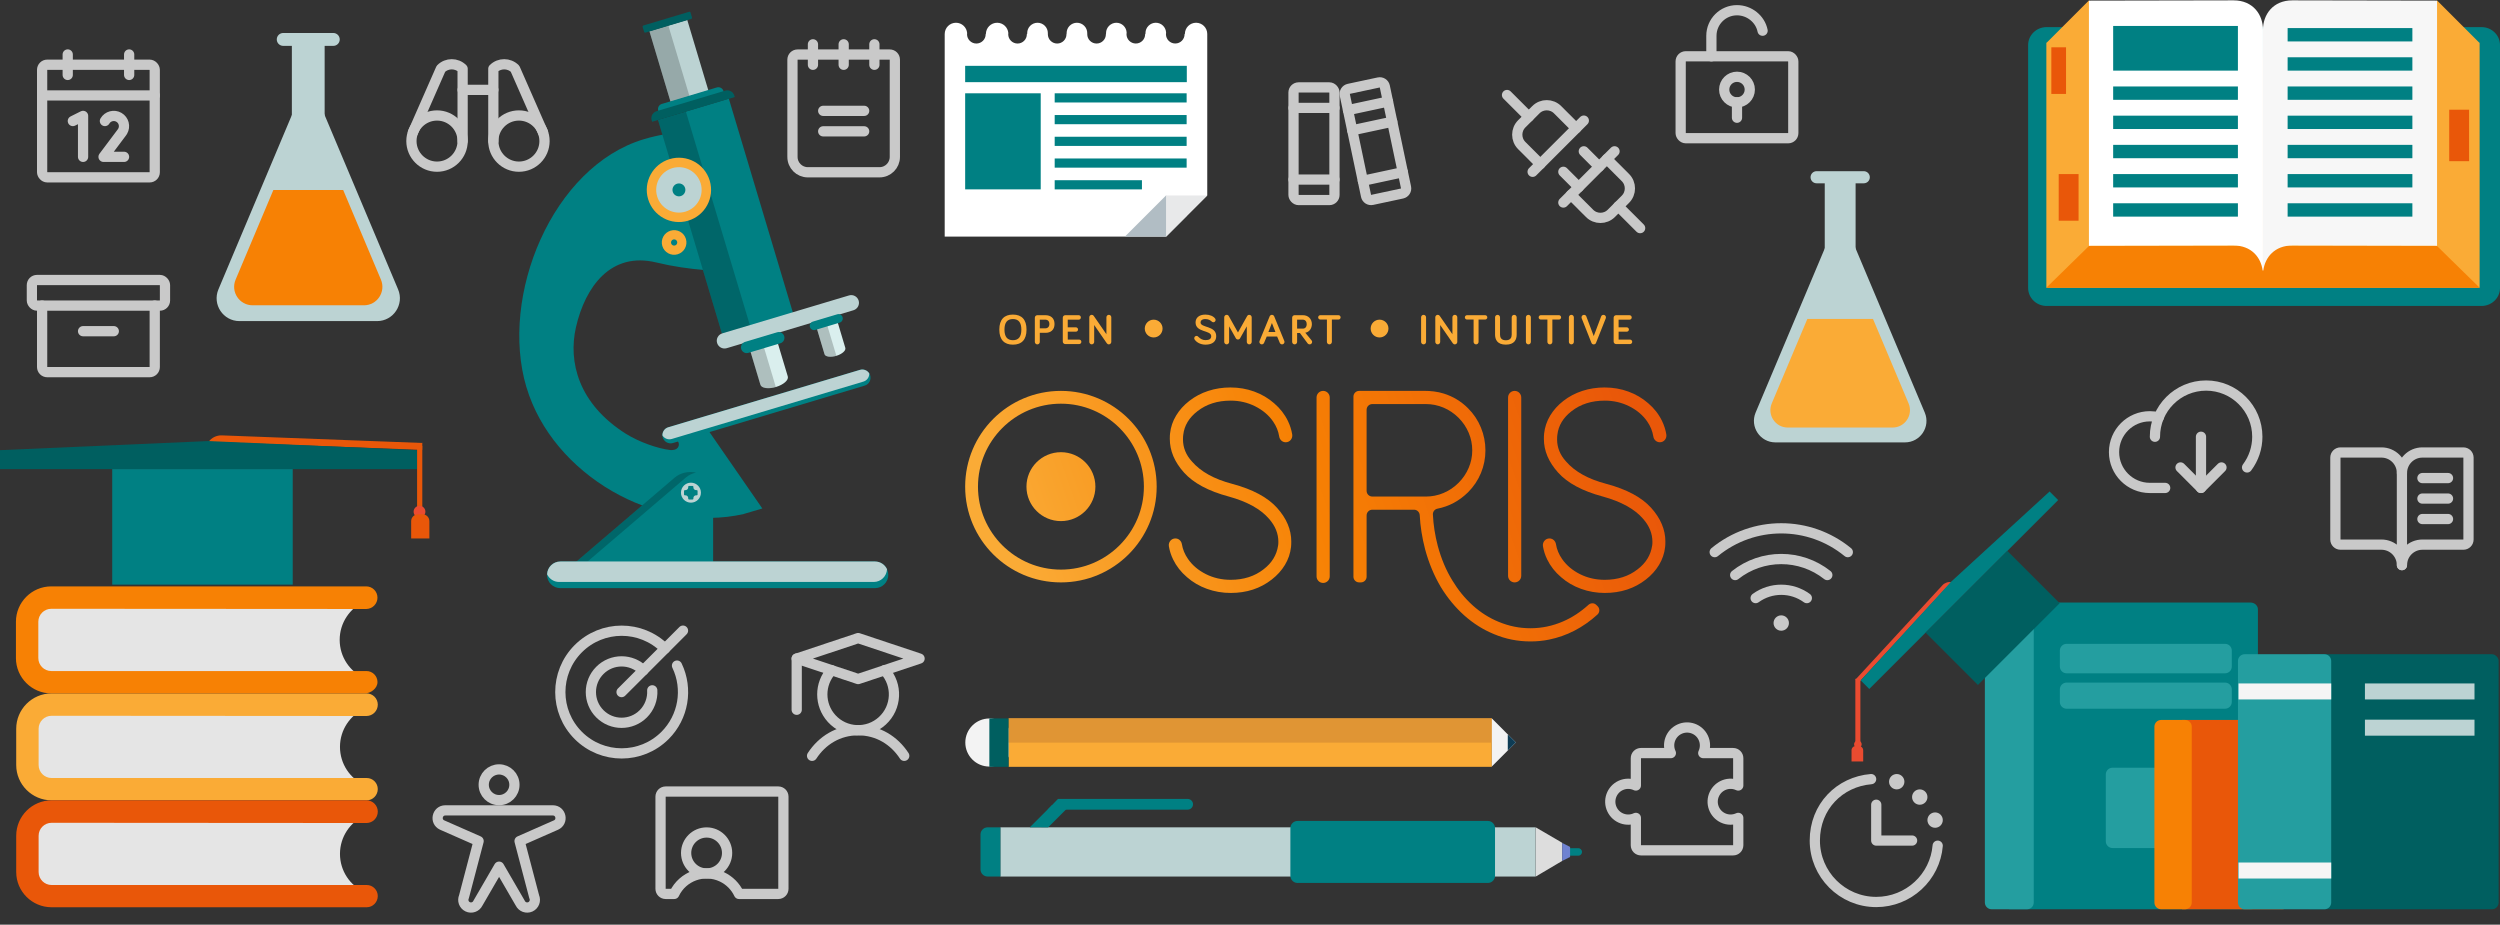 <?xml version="1.0" encoding="UTF-8"?>
<svg xmlns="http://www.w3.org/2000/svg" xmlns:xlink="http://www.w3.org/1999/xlink" viewBox="0 0 1340.09 495.64">
  <rect x="0" y="0" width="1340.09" height="495.64" fill="#333333" stroke="none"/>
  <defs>
    <style>
      .cls-1 {
        stroke: #c9c9c9;
        stroke-linecap: round;
        stroke-linejoin: round;
        stroke-width: 5.49px;
      }

      .cls-1, .cls-2 {
        fill: none;
      }

      .cls-3 {
        fill: #f3f3f3;
      }

      .cls-3, .cls-4, .cls-5, .cls-6, .cls-7, .cls-8, .cls-9, .cls-10, .cls-11, .cls-2, .cls-12, .cls-13, .cls-14, .cls-15, .cls-16, .cls-17, .cls-18, .cls-19, .cls-20, .cls-21, .cls-22, .cls-23, .cls-24, .cls-25, .cls-26, .cls-27, .cls-28, .cls-29, .cls-30, .cls-31 {
        stroke-width: 0px;
      }

      .cls-4 {
        fill: url(#Unbenannter_Verlauf_7-3);
      }

      .cls-32 {
        clip-path: url(#clippath-2);
      }

      .cls-33 {
        isolation: isolate;
      }

      .cls-5 {
        fill: #e5e5e5;
      }

      .cls-6 {
        fill: #f7f7f7;
      }

      .cls-7 {
        fill: #0e3c55;
      }

      .cls-8 {
        fill: #daefee;
      }

      .cls-34 {
        clip-path: url(#clippath-6);
      }

      .cls-9 {
        fill: #e8e9ea;
      }

      .cls-10 {
        fill: #f5f5f5;
      }

      .cls-11 {
        mix-blend-mode: multiply;
        opacity: .2;
      }

      .cls-12 {
        fill: url(#Unbenannter_Verlauf_7-4);
      }

      .cls-13 {
        fill: #ddd;
      }

      .cls-35 {
        clip-path: url(#clippath-1);
      }

      .cls-36 {
        clip-path: url(#clippath-4);
      }

      .cls-14 {
        fill: #ea4b30;
      }

      .cls-15 {
        fill: #f78104;
      }

      .cls-16 {
        fill: #bcd3d3;
      }

      .cls-17 {
        fill: #fff;
      }

      .cls-18 {
        fill: #e95709;
      }

      .cls-19 {
        fill: #005f60;
      }

      .cls-20 {
        fill: url(#Unbenannter_Verlauf_7-5);
      }

      .cls-37 {
        clip-path: url(#clippath);
      }

      .cls-21 {
        fill: #008083;
      }

      .cls-22 {
        fill: #249ea0;
      }

      .cls-38 {
        clip-path: url(#clippath-3);
      }

      .cls-23 {
        fill: #b1bdc4;
      }

      .cls-24 {
        fill: url(#Unbenannter_Verlauf_7-7);
      }

      .cls-25 {
        fill: url(#Unbenannter_Verlauf_7-2);
      }

      .cls-26 {
        fill: #faab36;
      }

      .cls-27 {
        fill: #e09534;
      }

      .cls-28 {
        fill: #6f82d1;
      }

      .cls-29 {
        fill: #c9c9c9;
      }

      .cls-39 {
        clip-path: url(#clippath-5);
      }

      .cls-30 {
        fill: url(#Unbenannter_Verlauf_7-6);
      }

      .cls-31 {
        fill: url(#Unbenannter_Verlauf_7);
      }
    </style>
    <clipPath id="clippath">
      <path class="cls-2" d="M659.68,207.69c-4.24,0-8.24.61-12,1.84-3.77,1.23-7.16,3.01-10.17,5.37-2.92,2.26-5.28,4.87-7.06,7.84-1.79,2.97-2.88,6.14-3.25,9.53-.1.66-.14,1.65-.14,2.97,0,6.4,2.54,12.43,7.63,18.08s13.08,9.93,24.01,12.85c9.89,2.73,17.09,6.73,21.61,12,3.29,3.77,4.94,7.86,4.94,12.29,0,.85-.05,1.51-.14,1.98-.76,5.08-3.34,9.32-7.77,12.71-4.8,3.76-10.69,5.65-17.65,5.65-4.8,0-9.23-1.01-13.27-3.04-4.05-2.02-7.25-4.73-9.6-8.12-1.73-2.49-2.83-5.14-3.29-7.95-.28-1.75-1.72-3.07-3.49-3.07h0c-2.21,0-3.83,2.01-3.48,4.19.4,2.44,1.16,4.81,2.28,7.1,1.74,3.58,4.21,6.73,7.41,9.46,3.11,2.73,6.68,4.82,10.73,6.28,4.05,1.46,8.28,2.19,12.71,2.19,8.56,0,15.91-2.4,22.03-7.2,2.91-2.26,5.27-4.87,7.06-7.84,1.78-2.97,2.87-6.14,3.25-9.53.09-.66.14-1.65.14-2.97,0-6.4-2.54-12.42-7.63-18.08-5.08-5.65-13.09-9.93-24.01-12.85-9.7-2.54-16.9-6.54-21.61-12-3.2-3.48-4.8-7.44-4.8-11.86,0-1.03.05-1.84.14-2.4.56-4.99,3.11-9.22,7.63-12.71,4.8-3.76,10.73-5.65,17.79-5.65,4.71,0,9.08,1.01,13.13,3.04,4.04,2.03,7.25,4.73,9.6,8.12,1.74,2.51,2.84,5.21,3.29,8.08.27,1.75,1.71,3.08,3.49,3.08,2.21,0,3.83-2,3.48-4.19-.4-2.46-1.16-4.85-2.28-7.18-1.74-3.62-4.22-6.8-7.41-9.53-3.11-2.73-6.66-4.82-10.66-6.28-4.01-1.46-8.22-2.19-12.64-2.19Z"/>
    </clipPath>
    <linearGradient id="Unbenannter_Verlauf_7" data-name="Unbenannter Verlauf 7" x1="-10.9" y1="-142.39" x2="-8.94" y2="-142.39" gradientTransform="translate(2683.27 -28163) scale(199.63 -199.63)" gradientUnits="userSpaceOnUse">
      <stop offset="0" stop-color="#faab36"/>
      <stop offset=".08" stop-color="#faab36"/>
      <stop offset=".49" stop-color="#f78104"/>
      <stop offset=".94" stop-color="#e95709"/>
      <stop offset="1" stop-color="#e95709"/>
    </linearGradient>
    <clipPath id="clippath-1">
      <path class="cls-2" d="M705.72,213.06v95.89c0,1.95,1.58,3.53,3.53,3.53s3.53-1.58,3.53-3.53v-95.89c0-1.95-1.58-3.53-3.53-3.53s-3.53,1.58-3.53,3.53"/>
    </clipPath>
    <linearGradient id="Unbenannter_Verlauf_7-2" data-name="Unbenannter Verlauf 7" x1="-10.9" y1="-142.43" x2="-8.94" y2="-142.43" gradientTransform="translate(2685.43 -28171.97) scale(199.63 -199.63)" xlink:href="#Unbenannter_Verlauf_7"/>
    <clipPath id="clippath-2">
      <path class="cls-2" d="M732.55,263.08v-43.42c0-1.7,1.37-3.07,3.07-3.07h28.7c3.3,0,6.45.64,9.46,1.91,3.01,1.27,5.69,3.09,8.05,5.44,2.35,2.36,4.17,5.04,5.44,8.05,1.27,3.01,1.91,6.17,1.91,9.46s-.64,6.31-1.91,9.32c-1.27,3.01-3.09,5.7-5.44,8.05-2.36,2.36-5.04,4.17-8.05,5.44-3.01,1.27-6.17,1.91-9.46,1.91h-28.7c-1.7,0-3.07-1.37-3.07-3.07M728.56,209.53c-1.7,0-3.07,1.37-3.07,3.07v96.52c0,1.7,1.37,3.07,3.07,3.07h.92c1.7,0,3.07-1.37,3.07-3.07v-32.83c0-1.7,1.37-3.07,3.07-3.07h22.35c1.65,0,2.98,1.31,3.06,2.96.3,5.94,1.26,12.01,2.87,18.22,1.98,7.34,4.8,14.12,8.47,20.34,3.58,5.83,7.77,10.9,12.57,15.18,4.8,4.28,10.07,7.6,15.82,9.96,6.21,2.64,12.76,3.95,19.63,3.95,3.48,0,6.82-.33,10.03-.99,9.53-1.96,18.15-6.42,25.84-13.39,1.33-1.2,1.4-3.27.11-4.52l-.73-.71c-1.15-1.12-2.96-1.1-4.15-.02-4.22,3.83-8.75,6.79-13.59,8.89-5.65,2.45-11.49,3.67-17.51,3.67s-11.39-1.13-16.95-3.39c-5.08-2.07-9.74-5.01-13.98-8.83s-7.91-8.31-11.01-13.49c-3.3-5.37-5.89-11.53-7.77-18.5-1.46-5.59-2.33-11.19-2.6-16.78-.07-1.48.97-2.81,2.43-3.1,6.2-1.21,11.67-4.13,16.41-8.79,3.01-3.01,5.32-6.45,6.92-10.31,1.6-3.86,2.4-7.91,2.4-12.14s-.8-8.31-2.4-12.22c-1.6-3.9-3.91-7.36-6.92-10.38-3.68-3.67-8.01-6.3-13.02-7.87-3.4-1.07-6.98-1.45-10.55-1.45h-34.79Z"/>
    </clipPath>
    <linearGradient id="Unbenannter_Verlauf_7-3" data-name="Unbenannter Verlauf 7" x1="-10.9" y1="-142.54" x2="-8.94" y2="-142.54" gradientTransform="translate(2695.13 -28178.92) scale(199.63 -199.63)" xlink:href="#Unbenannter_Verlauf_7"/>
    <clipPath id="clippath-3">
      <path class="cls-2" d="M808.38,213.06v95.6c0,1.95,1.58,3.53,3.53,3.53s3.53-1.58,3.53-3.53v-95.6c0-1.95-1.58-3.53-3.53-3.53s-3.53,1.58-3.53,3.53"/>
    </clipPath>
    <linearGradient id="Unbenannter_Verlauf_7-4" data-name="Unbenannter Verlauf 7" x1="-10.9" y1="-142.51" x2="-8.94" y2="-142.51" gradientTransform="translate(2691.08 -28188.55) scale(199.63 -199.63)" xlink:href="#Unbenannter_Verlauf_7"/>
    <clipPath id="clippath-4">
      <path class="cls-2" d="M860.2,207.69c-4.23,0-8.24.61-12,1.84-3.77,1.23-7.16,3.01-10.17,5.37-2.92,2.26-5.27,4.87-7.06,7.84-1.79,2.97-2.87,6.14-3.25,9.53-.09.66-.14,1.65-.14,2.97,0,6.4,2.54,12.43,7.63,18.08,5.08,5.65,13.08,9.93,24,12.85,9.89,2.73,17.09,6.73,21.61,12,3.29,3.77,4.94,7.86,4.94,12.29,0,.85-.05,1.51-.14,1.98-.75,5.08-3.34,9.32-7.77,12.71-4.8,3.76-10.69,5.65-17.65,5.65-4.8,0-9.23-1.01-13.27-3.04-4.05-2.02-7.25-4.73-9.6-8.12-1.73-2.49-2.83-5.14-3.28-7.95-.29-1.75-1.72-3.07-3.49-3.07h0c-2.21,0-3.83,2.01-3.48,4.19.4,2.44,1.16,4.81,2.28,7.1,1.74,3.58,4.21,6.73,7.42,9.46,3.11,2.73,6.68,4.82,10.73,6.28,4.05,1.46,8.28,2.19,12.71,2.19,8.57,0,15.91-2.4,22.03-7.2,2.92-2.26,5.27-4.87,7.06-7.84,1.79-2.97,2.87-6.14,3.25-9.53.09-.66.14-1.65.14-2.97,0-6.4-2.54-12.42-7.62-18.08-5.09-5.65-13.09-9.93-24.01-12.85-9.7-2.54-16.9-6.54-21.61-12-3.2-3.48-4.8-7.44-4.8-11.86,0-1.03.05-1.84.14-2.4.56-4.99,3.11-9.22,7.63-12.71,4.8-3.76,10.73-5.65,17.79-5.65,4.71,0,9.08,1.01,13.14,3.04,4.05,2.03,7.25,4.73,9.6,8.12,1.74,2.51,2.84,5.21,3.29,8.08.28,1.75,1.71,3.08,3.49,3.08,2.21,0,3.83-2,3.47-4.19-.4-2.46-1.16-4.85-2.28-7.18-1.74-3.62-4.21-6.8-7.41-9.53-3.11-2.73-6.66-4.82-10.66-6.28-4-1.46-8.22-2.19-12.64-2.19Z"/>
    </clipPath>
    <linearGradient id="Unbenannter_Verlauf_7-5" data-name="Unbenannter Verlauf 7" x1="-10.9" y1="-142.55" x2="-8.94" y2="-142.55" gradientTransform="translate(2694.36 -28195.23) scale(199.63 -199.63)" xlink:href="#Unbenannter_Verlauf_7"/>
    <clipPath id="clippath-5">
      <path class="cls-2" d="M550.22,260.86c0,10.2,8.27,18.47,18.48,18.47s18.47-8.27,18.47-18.47-8.27-18.47-18.47-18.47-18.48,8.27-18.48,18.47"/>
    </clipPath>
    <linearGradient id="Unbenannter_Verlauf_7-6" data-name="Unbenannter Verlauf 7" x1="-10.9" y1="-142.31" x2="-8.94" y2="-142.31" gradientTransform="translate(2677.62 -28149.41) scale(199.63 -199.63)" xlink:href="#Unbenannter_Verlauf_7"/>
    <clipPath id="clippath-6">
      <path class="cls-2" d="M524.23,260.86c0-24.52,19.95-44.47,44.47-44.47s44.47,19.95,44.47,44.47-19.95,44.47-44.47,44.47-44.47-19.95-44.47-44.47M517.36,260.86c0,28.35,22.98,51.33,51.33,51.33s51.33-22.98,51.33-51.33-22.98-51.33-51.33-51.33-51.33,22.98-51.33,51.33"/>
    </clipPath>
    <linearGradient id="Unbenannter_Verlauf_7-7" data-name="Unbenannter Verlauf 7" x1="-10.9" y1="-142.31" x2="-8.94" y2="-142.31" gradientTransform="translate(2677.62 -28149.41) scale(199.63 -199.63)" xlink:href="#Unbenannter_Verlauf_7"/>
  </defs>
  <g class="cls-33">
    <g id="Ebene_2" data-name="Ebene 2">
      <g id="Ebene_1-2" data-name="Ebene 1">
        <g>
          <g>
            <g>
              <path class="cls-26" d="M535.67,176.7c0-5.45,2.64-8.07,7.29-8.07s7.29,2.62,7.29,8.07-2.64,8.05-7.29,8.05-7.29-2.67-7.29-8.05ZM538.43,176.7c0,3.79,1.5,5.66,4.53,5.66s4.53-1.86,4.53-5.66-1.49-5.68-4.53-5.68-4.53,1.86-4.53,5.68Z"/>
              <path class="cls-26" d="M557.37,178.4v4.88c0,.74-.6,1.33-1.33,1.33s-1.33-.6-1.33-1.33v-12.99c0-.74.6-1.33,1.33-1.33h4.39c2.69,0,4.83,1.49,4.83,4.71s-2.09,4.74-4.83,4.74h-3.06ZM557.37,171.34v4.67h2.85c1.43,0,2.28-.85,2.28-2.35s-.87-2.32-2.28-2.32h-2.85Z"/>
              <path class="cls-26" d="M572.36,175.46h4.35c.64,0,1.17.53,1.17,1.17s-.53,1.17-1.17,1.17h-4.35v4.23h6.09c.67,0,1.2.53,1.2,1.2s-.53,1.2-1.2,1.2h-7.43c-.74,0-1.33-.6-1.33-1.33v-12.81c0-.74.6-1.33,1.33-1.33h7.17c.67,0,1.2.53,1.2,1.2s-.53,1.2-1.2,1.2h-5.84v4.12Z"/>
              <path class="cls-26" d="M595.69,170.07v13.22c0,.71-.6,1.31-1.31,1.31-.44,0-.85-.23-1.08-.58l-6.78-9.8v9.06c0,.71-.6,1.31-1.31,1.31s-1.31-.6-1.31-1.31v-13.22c0-.71.6-1.31,1.31-1.31.46,0,.83.21,1.06.55l6.81,9.87v-9.11c0-.71.6-1.31,1.31-1.31s1.31.6,1.31,1.31Z"/>
            </g>
            <g>
              <path class="cls-26" d="M646.16,171.02c-1.91,0-2.62.9-2.62,1.82,0,3.01,8.39,1.61,8.39,7.36,0,2.81-1.98,4.55-5.77,4.55-2.74,0-4.92-1.36-5.82-2.81-.11-.18-.18-.41-.18-.64,0-.69.55-1.24,1.22-1.24.51,0,.78.28,1.01.51.97.97,2.18,1.75,3.77,1.75,2.09,0,3.1-.69,3.1-2.12,0-3.36-8.39-1.82-8.39-7.36,0-2.28,1.63-4.21,5.29-4.21,2.3,0,4.3.85,5.22,2.16.14.21.23.46.23.74,0,.67-.55,1.22-1.24,1.22-.32,0-.64-.18-.99-.51-.71-.69-1.91-1.22-3.22-1.22Z"/>
              <path class="cls-26" d="M662.46,181.34l-3.61-6.42v8.37c0,.71-.6,1.31-1.31,1.31s-1.31-.6-1.31-1.31v-13.22c0-.71.6-1.31,1.31-1.31.58,0,.94.32,1.17.74l4.88,8.74,4.88-8.74c.23-.41.6-.74,1.17-.74.71,0,1.31.6,1.31,1.31v13.22c0,.71-.6,1.31-1.31,1.31s-1.31-.6-1.31-1.31v-8.37l-3.61,6.42c-.23.41-.67.64-1.13.64s-.9-.23-1.13-.64Z"/>
              <path class="cls-26" d="M679.01,180.4l-1.4,3.33c-.21.48-.64.87-1.24.87-.71,0-1.31-.6-1.31-1.31,0-.14.02-.32.09-.48l5.43-13.22c.14-.32.51-.83,1.22-.83s1.08.51,1.22.83l5.43,13.22c.07.16.09.35.09.48,0,.71-.6,1.31-1.31,1.31-.6,0-1.04-.39-1.24-.87l-1.4-3.33h-5.57ZM681.79,173.13l-1.89,4.83h3.77l-1.88-4.83Z"/>
              <path class="cls-26" d="M695.3,178.49v4.78c0,.74-.6,1.33-1.33,1.33s-1.33-.6-1.33-1.33v-12.99c0-.74.6-1.33,1.33-1.33h4.39c3.1,0,4.85,2.21,4.85,4.81,0,2.18-1.33,4.3-3.54,4.58l3.4,4.14c.21.28.28.55.28.8,0,.74-.6,1.33-1.33,1.33-.39,0-.8-.18-1.04-.48l-4.18-5.63h-1.5ZM695.3,171.34v4.81h3.1c1.43,0,2.05-1.17,2.05-2.39s-.62-2.41-2.12-2.41h-3.04Z"/>
              <path class="cls-26" d="M713.93,171.29v11.98c0,.74-.6,1.33-1.33,1.33s-1.33-.6-1.33-1.33v-11.98h-3.52c-.64,0-1.17-.53-1.17-1.17s.53-1.17,1.17-1.17h9.7c.64,0,1.17.53,1.17,1.17s-.53,1.17-1.17,1.17h-3.52Z"/>
            </g>
            <g>
              <path class="cls-26" d="M764.42,183.27c0,.74-.6,1.33-1.33,1.33s-1.33-.6-1.33-1.33v-13.18c0-.74.6-1.33,1.33-1.33s1.33.6,1.33,1.33v13.18Z"/>
              <path class="cls-26" d="M781.16,170.07v13.22c0,.71-.6,1.31-1.31,1.31-.44,0-.85-.23-1.08-.58l-6.78-9.8v9.06c0,.71-.6,1.31-1.31,1.31s-1.31-.6-1.31-1.31v-13.22c0-.71.6-1.31,1.31-1.31.46,0,.83.21,1.06.55l6.81,9.87v-9.11c0-.71.6-1.31,1.31-1.31s1.31.6,1.31,1.31Z"/>
              <path class="cls-26" d="M792.56,171.29v11.98c0,.74-.6,1.33-1.33,1.33s-1.33-.6-1.33-1.33v-11.98h-3.52c-.64,0-1.17-.53-1.17-1.17s.53-1.17,1.17-1.17h9.7c.64,0,1.17.53,1.17,1.17s-.53,1.17-1.17,1.17h-3.52Z"/>
              <path class="cls-26" d="M801.41,179.36v-9.27c0-.74.6-1.33,1.33-1.33s1.33.6,1.33,1.33v9.27c0,1.4.53,3.04,3.13,3.04s3.13-1.63,3.13-3.04v-9.27c0-.74.6-1.33,1.33-1.33s1.33.6,1.33,1.33v9.27c0,2.62-1.15,5.38-5.79,5.38s-5.79-2.76-5.79-5.38Z"/>
              <path class="cls-26" d="M820.6,183.27c0,.74-.6,1.33-1.33,1.33s-1.33-.6-1.33-1.33v-13.18c0-.74.6-1.33,1.33-1.33s1.33.6,1.33,1.33v13.18Z"/>
              <path class="cls-26" d="M832.12,171.29v11.98c0,.74-.6,1.33-1.33,1.33s-1.33-.6-1.33-1.33v-11.98h-3.52c-.64,0-1.17-.53-1.17-1.17s.53-1.17,1.17-1.17h9.7c.64,0,1.17.53,1.17,1.17s-.53,1.17-1.17,1.17h-3.52Z"/>
              <path class="cls-26" d="M843.64,183.27c0,.74-.6,1.33-1.33,1.33s-1.33-.6-1.33-1.33v-13.18c0-.74.6-1.33,1.33-1.33s1.33.6,1.33,1.33v13.18Z"/>
              <path class="cls-26" d="M853.06,183.76l-5.22-13.15c-.07-.16-.09-.3-.09-.51,0-.74.6-1.33,1.33-1.33.67,0,1.08.41,1.22.78l4,10.6,4-10.6c.14-.34.55-.78,1.22-.78.74,0,1.33.6,1.33,1.33,0,.21-.02.34-.09.51l-5.22,13.15c-.18.46-.55.85-1.24.85s-1.06-.39-1.24-.85Z"/>
              <path class="cls-26" d="M867.64,175.46h4.35c.64,0,1.17.53,1.17,1.17s-.53,1.17-1.17,1.17h-4.35v4.23h6.09c.67,0,1.2.53,1.2,1.2s-.53,1.2-1.2,1.2h-7.43c-.74,0-1.33-.6-1.33-1.33v-12.81c0-.74.6-1.33,1.33-1.33h7.17c.67,0,1.2.53,1.2,1.2s-.53,1.2-1.2,1.2h-5.84v4.12Z"/>
            </g>
            <circle class="cls-26" cx="618.41" cy="176.12" r="4.77"/>
            <circle class="cls-26" cx="739.49" cy="176.12" r="4.77"/>
          </g>
          <g class="cls-37">
            <rect class="cls-31" x="609.98" y="199.78" width="99.26" height="125.97" transform="translate(-49.69 230.84) rotate(-19.14)"/>
          </g>
          <g class="cls-35">
            <rect class="cls-25" x="689.03" y="211.22" width="40.43" height="99.57" transform="translate(-46.37 247.03) rotate(-19.14)"/>
          </g>
          <g class="cls-32">
            <rect class="cls-4" x="707.12" y="191.57" width="168.89" height="170.21" transform="translate(-46.96 274.89) rotate(-19.14)"/>
          </g>
          <g class="cls-38">
            <rect class="cls-12" x="791.74" y="211.21" width="40.34" height="99.3" transform="translate(-40.65 280.68) rotate(-19.14)"/>
          </g>
          <g class="cls-36">
            <rect class="cls-20" x="810.5" y="199.78" width="99.26" height="125.97" transform="translate(-38.6 296.6) rotate(-19.14)"/>
          </g>
          <g class="cls-39">
            <rect class="cls-30" x="545.18" y="237.35" width="47.02" height="47.02" transform="translate(-54.1 200.92) rotate(-19.14)"/>
          </g>
          <g class="cls-34">
            <rect class="cls-24" x="503.37" y="195.53" width="130.65" height="130.65" transform="translate(-54.1 200.92) rotate(-19.14)"/>
          </g>
        </g>
        <g>
          <g>
            <path class="cls-5" d="M195.64,437.09c-7.9,3.53-13.4,11.43-13.4,20.63s5.5,17.09,13.4,20.61v2.07H27.66c-7.16,0-12.96-5.8-12.96-12.96v-19.44c0-7.16,5.8-12.95,12.96-12.95h167.98v2.05Z"/>
            <path class="cls-5" d="M195.64,379.74c-7.9,3.53-13.4,11.43-13.4,20.62s5.5,17.1,13.4,20.62v2.07H27.66c-7.16,0-12.96-5.8-12.96-12.96v-19.44c0-7.16,5.8-12.96,12.96-12.96h167.98v2.05Z"/>
            <path class="cls-26" d="M27.66,429c-10.46,0-18.97-8.49-18.97-18.92v-19.44c0-10.45,8.51-18.96,18.97-18.96h168.81c3.33,0,6.04,2.71,6.04,6.04s-2.7,6.04-6.02,6.08l-168.83-.12c-3.84,0-6.96,3.12-6.96,6.96v19.44c0,3.84,3.12,6.96,6.96,6.96h168.92c3.27,0,5.92,2.66,5.92,5.93s-2.66,6.04-5.92,6.04H27.66Z"/>
            <path class="cls-18" d="M27.66,486.32c-10.46,0-18.97-8.47-18.97-18.89v-19.44c0-10.47,8.51-18.99,18.97-18.99h168.81c3.33,0,6.04,2.73,6.04,6.08s-2.7,6.05-6.02,6.08l-168.83-.12c-3.84,0-6.96,3.12-6.96,6.95v19.44c0,3.84,3.12,6.96,6.96,6.96h168.92c3.27,0,5.92,2.66,5.92,5.93s-2.66,6-5.92,6H27.66Z"/>
            <path class="cls-5" d="M195.48,322.37c-7.89,3.53-13.4,11.44-13.4,20.63s5.51,17.09,13.4,20.61v2.07H27.5c-7.15,0-12.96-5.8-12.96-12.96v-19.44c0-7.15,5.81-12.95,12.96-12.95h167.98v2.04Z"/>
            <path class="cls-15" d="M27.5,371.69c-10.46,0-18.96-8.51-18.96-18.97v-19.44c0-10.45,8.51-18.96,18.96-18.96h168.81c3.33,0,6.03,2.71,6.03,6.04s-2.7,6.04-6.01,6.08l-168.84-.11c-3.83,0-6.95,3.12-6.95,6.96v19.44c0,3.84,3.12,6.97,6.96,6.97h168.93c3.26,0,5.92,2.66,5.92,5.92,0,3.43-3.69,6.08-6.86,6.08H27.5Z"/>
          </g>
          <g>
            <path class="cls-18" d="M226.29,241.17l-114.49-4.34h0c1.65-2.26,4.33-3.56,7.13-3.45l107.45,4.07-.08,3.72Z"/>
            <polygon class="cls-19" points="111.79 236.42 0 241.3 0 251.46 111.79 251.46 223.58 251.46 223.58 241.3 111.79 236.42"/>
            <rect class="cls-21" x="60.16" y="251.46" width="96.75" height="61.92"/>
            <rect class="cls-18" x="223.58" y="238.94" width="2.79" height="33.15"/>
            <path class="cls-14" d="M228.03,274.29c0,1.75-1.42,3.16-3.16,3.16s-3.16-1.42-3.16-3.16,1.42-3.16,3.16-3.16,3.16,1.42,3.16,3.16Z"/>
            <path class="cls-18" d="M230.16,288.65h-9.76v-9.3c0-2.02,1.64-3.66,3.66-3.66h2.44c2.02,0,3.66,1.64,3.66,3.66v9.3Z"/>
          </g>
        </g>
        <g>
          <path class="cls-21" d="M846,454.66c1.11,0,2.01.9,2.01,2.01,0,1.11-.9,2.01-2.01,2.01h-7.29s0-4.02,0-4.02h7.29Z"/>
          <rect class="cls-16" x="536.23" y="443.48" width="286.93" height="26.38"/>
          <polygon class="cls-13" points="837.41 451.77 837.41 461.47 823.24 469.85 823.24 443.5 837.41 451.77"/>
          <polygon class="cls-28" points="841.62 453.97 841.62 459.37 837.41 461.48 837.41 451.86 841.62 453.97"/>
          <path class="cls-21" d="M797.57,440.06c2.11,0,3.82,1.72,3.82,3.83v25.57c0,2.11-1.71,3.83-3.82,3.83h-102.05c-2.11,0-3.83-1.72-3.83-3.83v-25.57c0-2.11,1.72-3.83,3.83-3.83h102.05Z"/>
          <path class="cls-21" d="M536.23,443.48v26.38s-6.81,0-6.81,0c-2.12,0-3.84-1.72-3.84-3.84v-18.71c0-2.11,1.72-3.83,3.84-3.83h6.81Z"/>
          <polygon class="cls-21" points="551.99 443.48 563.87 431.61 573.71 431.61 561.81 443.51 551.99 443.48"/>
          <path class="cls-21" d="M636.62,428.25c1.58,0,2.88,1.29,2.88,2.87s-1.29,2.88-2.88,2.88h-75.05s5.54-5.75,5.54-5.75h69.51Z"/>
        </g>
        <g>
          <path class="cls-3" d="M530.33,385.13c7.12,0,12.89,5.78,12.89,12.89,0,7.12-5.77,12.89-12.89,12.89-7.12,0-12.89-5.77-12.89-12.89,0-7.11,5.77-12.89,12.89-12.89Z"/>
          <rect class="cls-26" x="540.62" y="385.1" width="259.06" height="25.95"/>
          <rect class="cls-27" x="540.62" y="385.1" width="259.06" height="12.98"/>
          <polygon class="cls-3" points="812.43 397.88 799.69 385.1 799.69 397.88 799.69 398.08 799.69 410.86 812.43 398.08 812.62 398.08 812.53 397.98 812.62 397.88 812.43 397.88"/>
          <polygon class="cls-7" points="808.22 393.91 808.22 402.3 808.22 402.3 812.43 398.08 812.62 398.08 812.53 397.98 812.62 397.88 812.43 397.88 808.47 393.91 808.22 393.91"/>
          <rect class="cls-19" x="530.33" y="385.1" width="10.29" height="25.95"/>
        </g>
        <g>
          <path class="cls-21" d="M282.21,207.67c-14.68-49.02,13.89-118.37,62.91-133.05,3.67-1.1,7.35-1.96,11.02-2.59l21.79,72.76c-8.59-.75-17.03-1.89-26.14-4.1-24.38-5.93-38.07,13.03-43.04,34.64-4.26,18.5,1.22,41.11,26.78,57.21,6.6,4.15,16.85,7.97,23.96,8.72.28.02,3.38.22,4.21-1.97.63-1.67-.49-3.03-.49-3.03l16.8-5.07,28.62,41.37-9.9,2.93.03.02s-.04.01-.07.02h0s0,0,0,0c-47.13,10.71-102.39-20.88-116.46-67.86Z"/>
          <rect class="cls-16" x="353.34" y="12.85" width="21.17" height="39.61" transform="translate(5.92 105.75) rotate(-16.67)"/>
          <rect class="cls-11" x="353.29" y="12.55" width="10.59" height="41.47" transform="translate(5.52 104.22) rotate(-16.66)"/>
          <path class="cls-21" d="M352.83,59.27c-.46-1.51.41-3.11,1.92-3.56l29.49-8.83c1.52-.46,3.12.41,3.57,1.92l.17.56-34.98,10.48-.17-.56Z"/>
          <path class="cls-21" d="M386.98,178.78s9.11,1.57,21.43-2.12c11.58-3.47,16.56-9.26,16.56-9.26l-34.3-114.56-37.99,11.38,34.3,114.56Z"/>
          <rect class="cls-11" x="369.45" y="57.22" width="15.62" height="123.74" transform="translate(-18.31 113.29) rotate(-16.68)"/>
          <path class="cls-19" d="M349.32,64.51c-.62-2.09.56-4.29,2.65-4.92l36.74-11c2.09-.63,4.29.56,4.92,2.65l.23.77-44.31,13.27-.23-.77Z"/>
          <path class="cls-19" d="M345.26,17.04c.1.34.46.53.8.43l24.45-7.32c.34-.1.53-.46.43-.81l-.78-2.58c-.1-.34-.46-.53-.8-.43l-24.45,7.32c-.34.1-.53.46-.43.8l.78,2.59Z"/>
          <path class="cls-16" d="M384.39,183.85c.66,2.2,2.97,3.44,5.16,2.79l67.94-20.34c2.19-.66,3.44-2.97,2.78-5.16h0c-.66-2.19-2.97-3.44-5.16-2.78l-67.94,20.34c-2.19.66-3.44,2.97-2.78,5.16h0Z"/>
          <path class="cls-8" d="M407.59,206.22l-5.77-19.28,14.69-4.4,5.78,19.27s0,.02,0,.03c.56,1.87-2.27,4.37-6.32,5.59-4.05,1.22-7.81.69-8.37-1.18,0-.01,0-.03,0-.04Z"/>
          <path class="cls-11" d="M407.5,206.24l-5.77-19.28,7.35-2.2,4.77,15.92,1.01,3.39,1.01,3.39c-4.05,1.21-7.8.69-8.36-1.18,0-.01,0-.02,0-.03Z"/>
          <path class="cls-21" d="M420.36,180.19c.49,1.62-.44,3.33-2.06,3.82l-17.16,5.14c-1.62.49-3.33-.44-3.82-2.06h0c-.49-1.62.44-3.33,2.06-3.82l17.16-5.14c1.63-.49,3.34.44,3.82,2.06h0Z"/>
          <path class="cls-8" d="M441.96,189.81l-4.38-14.64,11.16-3.34,4.38,14.64s0,.02,0,.02c.42,1.42-1.73,3.32-4.81,4.25-3.08.92-5.93.52-6.35-.9,0-.01,0-.02,0-.03Z"/>
          <path class="cls-11" d="M441.97,189.84s0-.02,0-.03l-4.38-14.64,5.58-1.67,5.16,17.23c-3.08.92-5.92.52-6.35-.9Z"/>
          <path class="cls-21" d="M451.65,170.05c.37,1.23-.32,2.53-1.56,2.9l-13.04,3.91c-1.23.37-2.53-.33-2.9-1.57h0c-.37-1.23.33-2.53,1.57-2.9l13.04-3.9c1.23-.37,2.53.33,2.9,1.57h0Z"/>
          <path class="cls-26" d="M347.41,106.73c2.73,9.12,12.34,14.3,21.46,11.57,9.12-2.73,14.3-12.34,11.57-21.46-2.73-9.13-12.34-14.31-21.46-11.57-9.12,2.73-14.3,12.34-11.57,21.46Z"/>
          <path class="cls-16" d="M352.26,105.28c1.93,6.44,8.72,10.1,15.16,8.17,6.44-1.93,10.1-8.72,8.17-15.16-1.93-6.44-8.72-10.1-15.16-8.17-6.44,1.93-10.1,8.71-8.17,15.16Z"/>
          <path class="cls-21" d="M360.61,102.78c.55,1.83,2.48,2.87,4.31,2.32,1.83-.54,2.87-2.48,2.33-4.31-.55-1.84-2.48-2.87-4.31-2.32-1.83.55-2.88,2.48-2.32,4.31Z"/>
          <path class="cls-26" d="M355.03,131.87c1.04,3.49,4.73,5.48,8.22,4.43,3.49-1.05,5.48-4.73,4.43-8.22-1.05-3.5-4.73-5.48-8.22-4.43-3.49,1.05-5.48,4.73-4.43,8.22Z"/>
          <path class="cls-21" d="M359.75,130.46c.26.89,1.2,1.39,2.09,1.13.89-.27,1.39-1.2,1.13-2.09-.27-.89-1.2-1.39-2.09-1.13-.89.27-1.39,1.2-1.13,2.09Z"/>
          <path class="cls-21" d="M355.26,234.51c.7,2.33,3.15,3.66,5.48,2.96l102.76-30.77c2.33-.69,3.65-3.15,2.96-5.48-.7-2.33-3.16-3.66-5.49-2.96l-102.76,30.77c-2.33.7-3.66,3.15-2.96,5.48Z"/>
          <path class="cls-16" d="M460.97,198.26c1.94-.58,3.96.25,4.99,1.9.07,1.96-1.16,3.8-3.12,4.38l-102.76,30.77c-1.95.58-3.97-.26-4.99-1.9-.07-1.96,1.16-3.8,3.12-4.38l102.76-30.77Z"/>
          <path class="cls-21" d="M382.26,263.11c0-9.02-13.13-13.49-20.68-7.04l-16.71,14.28-37.38,31.95h74.77v-39.19Z"/>
          <path class="cls-11" d="M344.88,270.35l16.71-14.28c3.29-2.81,7.65-3.55,11.51-2.74-2,.43-3.92,1.32-5.59,2.74l-16.7,14.28-37.38,31.95h-5.92l37.38-31.95Z"/>
          <path class="cls-21" d="M293.22,308.12c0,3.94,3.2,7.14,7.14,7.14h168.65c3.95,0,7.14-3.2,7.14-7.14s-3.2-7.14-7.14-7.14h-168.65c-3.94,0-7.14,3.2-7.14,7.14Z"/>
          <path class="cls-16" d="M300.37,300.98h168.65c2.86,0,5.31,1.69,6.45,4.12-.16,3.8-3.27,6.85-7.11,6.85h-168.65c-2.86,0-5.31-1.69-6.45-4.12.16-3.8,3.27-6.85,7.11-6.85Z"/>
          <g>
            <path class="cls-21" d="M370.37,258.73c2.96,0,5.36,2.4,5.36,5.36s-2.4,5.36-5.36,5.36-5.35-2.4-5.35-5.36,2.39-5.36,5.35-5.36Z"/>
            <path class="cls-16" d="M370.37,258.73c2.96,0,5.36,2.4,5.36,5.36s-2.4,5.36-5.36,5.36-5.35-2.4-5.35-5.36,2.39-5.36,5.35-5.36ZM366.66,265.09c0,.23.18.41.41.41h.37c.81,0,1.47.66,1.47,1.47v.37c0,.23.18.41.41.41h1.95c.22,0,.41-.18.41-.41v-.37c0-.81.66-1.47,1.47-1.47h.37c.22,0,.41-.18.41-.41v-1.95c0-.23-.18-.41-.41-.41h-.37c-.81,0-1.47-.65-1.47-1.46v-.37c0-.23-.19-.41-.41-.41h-1.95c-.23,0-.41.18-.41.41v.37c0,.81-.66,1.46-1.47,1.46h-.37c-.23,0-.41.18-.41.41v1.95Z"/>
          </g>
        </g>
        <g>
          <path class="cls-16" d="M1002.29,95.01c0,1.8-1.45,3.25-3.25,3.25h-25.27c-1.8,0-3.25-1.45-3.25-3.25s1.45-3.25,3.25-3.25h25.27c1.8,0,3.25,1.46,3.25,3.25Z"/>
          <rect class="cls-16" x="978.13" y="95.62" width="16.54" height="47.79"/>
          <path class="cls-16" d="M992.53,128.09h-12.25l-39.2,93.05c-3.2,7.6,2.37,16,10.62,16h69.42c8.25,0,13.83-8.4,10.62-16l-39.21-93.05Z"/>
          <path class="cls-26" d="M1004.01,170.97h-35.21l-19.07,45.26c-2.59,6.15,1.92,12.95,8.59,12.95h56.16c6.68,0,11.19-6.8,8.59-12.95l-19.07-45.26Z"/>
        </g>
        <g>
          <path class="cls-16" d="M182.11,21.14c0,1.91-1.54,3.45-3.45,3.45h-26.84c-1.91,0-3.46-1.54-3.46-3.45s1.54-3.46,3.46-3.46h26.84c1.91,0,3.45,1.55,3.45,3.46Z"/>
          <rect class="cls-16" x="156.45" y="21.79" width="17.57" height="50.76"/>
          <path class="cls-16" d="M171.74,56.28h-13.02l-41.64,98.84c-3.4,8.07,2.52,17,11.28,17h73.74c8.77,0,14.69-8.93,11.29-17l-41.65-98.84Z"/>
          <path class="cls-15" d="M183.94,101.83h-37.4l-20.25,48.07c-2.75,6.53,2.04,13.75,9.13,13.75h59.65c7.09,0,11.88-7.22,9.13-13.75l-20.25-48.07Z"/>
        </g>
        <g>
          <path class="cls-17" d="M641.14,12.19c-3.31,0-6,2.69-6,6h0s-.17,0-.17,0c0,.04.01.09.01.13,0,2.76-2.24,5-5,5s-4.99-2.24-4.99-5c0-.26.04-.52.08-.77-.1-2.98-2.52-5.36-5.52-5.36s-5.54,2.48-5.54,5.54v.47h-.18s.01.09.01.13c0,2.76-2.24,5-5,5s-5-2.24-5-5c0-.27.04-.54.08-.8-.11-2.96-2.53-5.33-5.51-5.33s-5.54,2.48-5.54,5.54v.47h-.08s.01.09.01.13c0,2.76-2.24,5-5,5s-5-2.24-5-5c0-.04.01-.09.01-.13h-.01v-.47c0-3.06-2.48-5.54-5.53-5.54s-5.53,2.48-5.53,5.54v.47h-.09s.02.09.02.13c0,2.76-2.24,5-5,5s-4.99-2.24-4.99-5c0-.04,0-.09,0-.13h0v-.47c0-3.06-2.48-5.54-5.53-5.54s-5.54,2.48-5.54,5.54v.47h-.19s.01.09.01.13c0,2.76-2.24,5-4.99,5s-5-2.24-5-5c0-.21.03-.41.06-.62-.27-3.09-2.83-5.52-5.99-5.52-3.34,0-6.04,2.71-6.04,6.05v-.04h-.12s.01.09.01.13c0,2.76-2.24,5-5,5s-5-2.24-5-5c0-.21.04-.41.06-.62-.27-3.09-2.83-5.52-5.99-5.52-3.34,0-6.04,2.71-6.04,6.05v108.57h118.68l22.06-22.06V18.19c0-3.31-2.69-6-6-6Z"/>
          <rect class="cls-21" x="517.36" y="35.29" width="118.81" height="8.75"/>
          <rect class="cls-21" x="565.35" y="50.01" width="70.73" height="4.92"/>
          <rect class="cls-21" x="565.35" y="61.66" width="70.73" height="4.92"/>
          <rect class="cls-21" x="565.35" y="73.3" width="70.73" height="4.92"/>
          <rect class="cls-21" x="565.35" y="84.95" width="70.73" height="4.92"/>
          <rect class="cls-21" x="565.35" y="96.6" width="46.77" height="4.92"/>
          <rect class="cls-21" x="517.36" y="50.01" width="40.5" height="51.5"/>
          <polygon class="cls-23" points="625.07 126.8 636.08 115.8 625.04 104.76 603 126.8 625.07 126.8"/>
          <polygon class="cls-9" points="647.12 104.76 625.04 104.76 625.04 126.8 625.07 126.8 647.12 104.76"/>
        </g>
        <g>
          <path class="cls-21" d="M1340.09,154.37c0,5.32-4.44,9.63-9.91,9.63h-233.12c-5.47,0-9.91-4.31-9.91-9.63V24.16c0-5.32,4.44-9.63,9.91-9.63h233.12c5.47,0,9.91,4.31,9.91,9.63v130.21Z"/>
          <polygon class="cls-26" points="1213.04 32.23 1211 22.96 1142.4 22.9 1119.74 .24 1097.12 22.86 1096.92 22.86 1096.92 154.22 1213.04 154.22 1213.04 32.23"/>
          <polygon class="cls-26" points="1213.04 154.22 1329.16 154.22 1329.16 22.86 1328.96 22.86 1306.34 .24 1283.71 22.86 1216.44 22.86 1213.04 32.23 1213.04 154.22"/>
          <rect class="cls-18" x="1099.59" y="25.36" width="7.88" height="25"/>
          <rect class="cls-18" x="1103.54" y="93.31" width="10.65" height="25"/>
          <rect class="cls-18" x="1312.87" y="58.81" width="10.66" height="27.59"/>
          <polygon class="cls-15" points="1096.92 154.22 1329.16 154.22 1329.16 154.22 1306.34 131.88 1119.74 131.88 1096.92 154.22"/>
          <path class="cls-6" d="M1228.81.19l77.53.15v131.4l-77.53-.15c-9.48,0-14.67,6.3-15.6,13.43h-.17V15.96c0-8.03,5.26-15.77,15.77-15.77Z"/>
          <rect class="cls-21" x="1226.25" y="46.35" width="66.87" height="7.16"/>
          <rect class="cls-21" x="1226.25" y="62" width="66.87" height="7.16"/>
          <rect class="cls-21" x="1226.25" y="77.65" width="66.87" height="7.16"/>
          <rect class="cls-21" x="1226.25" y="15.05" width="66.87" height="7.16"/>
          <rect class="cls-21" x="1226.25" y="30.7" width="66.87" height="7.16"/>
          <rect class="cls-21" x="1226.25" y="93.31" width="66.87" height="7.16"/>
          <rect class="cls-21" x="1226.25" y="108.96" width="66.87" height="7.16"/>
          <path class="cls-17" d="M1197.27.19l-77.53.15v131.4l77.53-.15c9.48,0,14.67,6.3,15.6,13.43h.17V15.96c0-8.03-5.26-15.77-15.77-15.77Z"/>
          <rect class="cls-21" x="1132.73" y="13.91" width="66.87" height="23.95"/>
          <rect class="cls-21" x="1132.73" y="46.35" width="66.87" height="7.16"/>
          <rect class="cls-21" x="1132.73" y="62" width="66.87" height="7.16"/>
          <rect class="cls-21" x="1132.73" y="77.65" width="66.87" height="7.16"/>
          <rect class="cls-21" x="1132.73" y="93.31" width="66.87" height="7.16"/>
          <rect class="cls-21" x="1132.73" y="108.96" width="66.87" height="7.16"/>
        </g>
        <g>
          <g>
            <path class="cls-21" d="M1210.32,483.8c0,2-1.8,3.61-4.01,3.61h-129.25v-164.43h129.25c2.21,0,4.01,1.62,4.01,3.61v157.2Z"/>
            <path class="cls-22" d="M1067.57,322.98h18.98c1.99,0,3.61,1.62,3.61,3.61v157.2c0,2-1.62,3.61-3.61,3.61h-18.97c-2,0-3.62-1.62-3.62-3.62v-157.2c0-1.99,1.62-3.61,3.61-3.61Z"/>
            <path class="cls-22" d="M1196.32,357.31c0,2-1.62,3.61-3.61,3.61h-84.93c-2,0-3.62-1.62-3.62-3.61v-8.58c0-2,1.62-3.61,3.62-3.61h84.93c2,0,3.61,1.62,3.61,3.61v8.58Z"/>
            <path class="cls-22" d="M1196.32,376.28c0,2-1.62,3.62-3.61,3.62h-84.93c-2,0-3.62-1.62-3.62-3.62v-6.78c0-2,1.62-3.61,3.62-3.61h84.93c2,0,3.61,1.62,3.61,3.61v6.78Z"/>
            <path class="cls-22" d="M1132.39,411.52h35.69c1.99,0,3.61,1.62,3.61,3.61v35.84c0,1.99-1.62,3.61-3.61,3.61h-35.69c-1.99,0-3.61-1.62-3.61-3.61v-35.84c0-1.99,1.62-3.61,3.61-3.61Z"/>
          </g>
          <g>
            <path class="cls-18" d="M1226.96,483.8c0,2-1.62,3.61-3.61,3.61h-53.68v-101.49h53.68c1.99,0,3.61,1.62,3.61,3.61v94.26Z"/>
            <path class="cls-15" d="M1158.45,385.92h12.8c1.99,0,3.61,1.62,3.61,3.61v94.26c0,1.99-1.62,3.61-3.61,3.61h-12.8c-1.99,0-3.61-1.62-3.61-3.61v-94.26c0-1.99,1.62-3.61,3.61-3.61Z"/>
          </g>
          <rect class="cls-19" x="1235.16" y="350.69" width="104.2" height="136.72" rx="3.61" ry="3.61"/>
          <rect class="cls-16" x="1267.69" y="366.35" width="58.73" height="8.58"/>
          <rect class="cls-16" x="1267.69" y="385.77" width="58.73" height="8.58"/>
          <path class="cls-22" d="M1203.24,350.69h42.76c1.99,0,3.61,1.62,3.61,3.61v129.5c0,1.99-1.62,3.61-3.61,3.61h-42.76c-1.99,0-3.61-1.62-3.61-3.61v-129.5c0-1.99,1.62-3.61,3.61-3.61Z"/>
          <rect class="cls-10" x="1199.93" y="366.35" width="49.69" height="8.58"/>
          <rect class="cls-10" x="1199.93" y="462.34" width="49.69" height="8.58"/>
        </g>
        <g>
          <path class="cls-14" d="M996.33,365.88l49.67-53.82h0c-1.77-.28-3.57.35-4.79,1.66l-46.53,50.47,1.65,1.68Z"/>
          <polygon class="cls-21" points="1045.81 311.87 1098.65 263.45 1103.25 268.05 1052.62 318.68 1001.99 369.31 997.39 364.71 1045.81 311.87"/>
          <rect class="cls-19" x="1037.13" y="311.4" width="61.97" height="39.66" transform="translate(78.63 852.29) rotate(-45)"/>
          <path class="cls-14" d="M993.86,398.97c0,1.12.91,2.03,2.02,2.02,1.12,0,2.03-.9,2.03-2.02,0-1.12-.91-2.03-2.03-2.03s-2.02.91-2.02,2.02Z"/>
          <path class="cls-14" d="M992.49,408.16h6.25s0-5.95,0-5.95c0-1.29-1.05-2.34-2.34-2.34h-1.56c-1.3,0-2.35,1.05-2.35,2.34v5.95Z"/>
          <rect class="cls-14" x="994.53" y="363.87" width="2.7" height="41.33"/>
        </g>
        <g>
          <g>
            <rect class="cls-2" x="289.28" y="327.07" width="87.81" height="87.81"/>
            <line class="cls-1" x1="333.18" y1="370.98" x2="366.11" y2="338.05"/>
            <path class="cls-1" d="M356.47,347.69c-12.86-12.83-33.68-12.8-46.51.05-12.83,12.86-12.8,33.68.05,46.51,12.86,12.83,33.68,12.8,46.51-.05,9.84-9.86,12.4-24.86,6.38-37.42"/>
            <path class="cls-1" d="M344.83,359.34c-6.43-6.43-16.86-6.42-23.28.01-6.43,6.43-6.42,16.86.01,23.28,6.43,6.43,16.86,6.42,23.28-.01,3.32-3.32,5.06-7.9,4.79-12.58"/>
          </g>
          <g>
            <rect class="cls-2" x="1127.68" y="190.2" width="87.81" height="87.81"/>
            <path class="cls-1" d="M1160.61,261.55h-8.23c-10.61-.01-19.2-8.62-19.18-19.23.01-10.61,8.62-19.2,19.23-19.18,1.59,0,3.18.2,4.73.6"/>
            <path class="cls-1" d="M1155.12,234.11c0-15.16,12.29-27.44,27.44-27.44s27.44,12.29,27.44,27.44c0,5.94-1.93,11.71-5.49,16.46"/>
            <polyline class="cls-1" points="1168.84 250.57 1179.81 261.55 1190.79 250.57"/>
            <line class="cls-1" x1="1179.81" y1="234.11" x2="1179.81" y2="261.55"/>
          </g>
          <g>
            <rect class="cls-2" x="8.86" y="130.88" width="87.81" height="87.81"/>
            <rect class="cls-1" x="17.09" y="150.09" width="71.35" height="13.72" rx="2.74" ry="2.74"/>
            <path class="cls-1" d="M82.95,163.81v32.93c0,1.52-1.23,2.74-2.74,2.74H25.32c-1.52,0-2.74-1.23-2.74-2.74v-32.93"/>
            <line class="cls-1" x1="44.53" y1="177.53" x2="61" y2="177.53"/>
          </g>
          <g>
            <rect class="cls-2" x="910.91" y="264" width="87.81" height="87.81"/>
            <circle class="cls-29" cx="954.81" cy="333.97" r="4.12"/>
            <path class="cls-1" d="M990.49,295.96c-20.74-17.01-50.61-17.01-71.35,0"/>
            <path class="cls-1" d="M979.51,308.25c-14.47-11.46-34.92-11.46-49.39,0"/>
            <path class="cls-1" d="M968.53,320.6c-8.18-5.95-19.26-5.95-27.44,0"/>
          </g>
          <g>
            <rect class="cls-2" x="799.59" y="42.7" width="87.81" height="87.81"/>
            <line class="cls-1" x1="838.01" y1="92.09" x2="846.24" y2="100.32"/>
            <line class="cls-2" x1="838.01" y1="92.09" x2="846.24" y2="100.32"/>
            <line class="cls-1" x1="848.98" y1="81.11" x2="857.21" y2="89.35"/>
            <line class="cls-2" x1="848.98" y1="81.11" x2="857.21" y2="89.35"/>
            <line class="cls-1" x1="865.45" y1="81.11" x2="838.01" y2="108.56"/>
            <line class="cls-1" x1="867.48" y1="110.59" x2="879.17" y2="122.28"/>
            <path class="cls-1" d="M842.12,104.44l9.95,9.95c3.21,3.21,8.43,3.21,11.64,0l7.57-7.58c3.21-3.21,3.21-8.42,0-11.63l-9.95-9.95"/>
            <line class="cls-1" x1="848.98" y1="64.65" x2="821.54" y2="92.09"/>
            <line class="cls-1" x1="819.5" y1="62.61" x2="807.82" y2="50.93"/>
            <path class="cls-1" d="M825.66,87.97l-9.95-9.95c-3.21-3.21-3.21-8.43,0-11.64l7.58-7.57c3.21-3.21,8.42-3.21,11.63,0l9.95,9.95"/>
          </g>
          <g>
            <rect class="cls-2" x="212.31" y="17.99" width="87.81" height="87.81"/>
            <line class="cls-1" x1="247.98" y1="48.18" x2="264.44" y2="48.18"/>
            <path class="cls-1" d="M291.06,70.93l-14.97-34.07c-3.21-3.21-8.43-3.21-11.64,0v38.76"/>
            <path class="cls-1" d="M247.98,75.62v-38.76c-3.21-3.21-8.43-3.21-11.64,0l-14.97,34.07"/>
            <circle class="cls-1" cx="234.26" cy="75.62" r="13.72"/>
            <circle class="cls-1" cx="278.16" cy="75.62" r="13.72"/>
          </g>
          <g>
            <rect class="cls-2" x="961.83" y="406.67" width="87.81" height="87.81"/>
            <path class="cls-1" d="M1038.67,453.32c-1.4,16.9-15.67,30.18-32.93,30.18-18.19,0-32.93-14.74-32.93-32.93s13.28-31.53,30.18-32.93"/>
            <polyline class="cls-1" points="1005.74 431.36 1005.74 450.57 1024.95 450.57"/>
            <circle class="cls-29" cx="1016.71" cy="419.02" r="4.12"/>
            <circle class="cls-29" cx="1029.06" cy="427.25" r="4.12"/>
            <circle class="cls-29" cx="1037.29" cy="439.6" r="4.12"/>
          </g>
          <g>
            <rect class="cls-2" x="8.86" y="20.97" width="87.81" height="87.81"/>
            <rect class="cls-1" x="22.58" y="34.69" width="60.37" height="60.37" rx="2.74" ry="2.74"/>
            <line class="cls-1" x1="69.23" y1="29.2" x2="69.23" y2="40.17"/>
            <line class="cls-1" x1="36.3" y1="29.2" x2="36.3" y2="40.17"/>
            <line class="cls-1" x1="22.58" y1="51.15" x2="82.95" y2="51.15"/>
            <polyline class="cls-1" points="39.05 64.87 44.53 62.13 44.53 84.08"/>
            <path class="cls-1" d="M56.24,64.87c1.52-2.62,4.88-3.51,7.5-1.99,2.62,1.52,3.51,4.88,1.99,7.5-.11.18-.23.36-.35.53l-9.87,13.16h10.98"/>
          </g>
          <g>
            <rect class="cls-2" x="416.09" y="331.06" width="87.81" height="87.81"/>
            <line class="cls-1" x1="427.06" y1="353.02" x2="427.06" y2="380.46"/>
            <path class="cls-1" d="M435.3,405.15c5.39-8.26,14.1-13.72,24.7-13.72s19.31,5.46,24.7,13.72"/>
            <polygon class="cls-1" points="492.92 353.02 459.99 363.99 427.06 353.02 459.99 342.04 492.92 353.02"/>
            <path class="cls-1" d="M474.17,359.26c7.16,7.83,6.61,19.98-1.22,27.14-7.83,7.16-19.98,6.61-27.14-1.22-6.7-7.34-6.7-18.58,0-25.91"/>
          </g>
          <g>
            <rect class="cls-2" x="887.18" width="87.81" height="87.81"/>
            <rect class="cls-1" x="900.9" y="30.18" width="60.37" height="43.91" rx="2.74" ry="2.74"/>
            <path class="cls-1" d="M917.37,30.18v-10.98c0-7.58,6.14-13.72,13.72-13.72,6.64,0,12.45,4.71,13.72,10.98"/>
            <circle class="cls-1" cx="931.09" cy="48.02" r="6.86"/>
            <line class="cls-1" x1="931.09" y1="54.88" x2="931.09" y2="63.11"/>
          </g>
          <g>
            <rect class="cls-2" x="857.67" y="381.71" width="87.81" height="87.81"/>
            <path class="cls-1" d="M879.62,455.8c-1.52,0-2.74-1.23-2.74-2.74v-14.64c-4.79,2.27-10.52.22-12.79-4.57-2.27-4.79-.22-10.52,4.57-12.79,2.6-1.23,5.61-1.23,8.22,0v-14.64c0-1.52,1.23-2.74,2.74-2.74h16.02c-2.27-4.79-.23-10.52,4.57-12.79,4.79-2.27,10.52-.23,12.79,4.57,1.23,2.6,1.23,5.62,0,8.22h16.02c1.52,0,2.74,1.23,2.74,2.74v14.64c-4.79-2.27-10.52-.22-12.79,4.57-2.27,4.79-.22,10.52,4.57,12.79,2.6,1.23,5.61,1.23,8.22,0v14.64c0,1.52-1.23,2.74-2.74,2.74h-49.39Z"/>
          </g>
          <g>
            <rect class="cls-2" x="343.1" y="407.83" width="87.81" height="87.81"/>
            <circle class="cls-1" cx="378.77" cy="457.22" r="10.98"/>
            <path class="cls-1" d="M361.41,479.17c4.54-9.59,15.99-13.68,25.58-9.14,4.01,1.9,7.24,5.13,9.14,9.14h21.06c1.52,0,2.74-1.23,2.74-2.74v-49.39c0-1.52-1.23-2.74-2.74-2.74h-60.37c-1.52,0-2.74,1.23-2.74,2.74v49.39c0,1.52,1.23,2.74,2.74,2.74h4.59Z"/>
          </g>
          <g>
            <rect class="cls-2" x="223.61" y="406.94" width="87.81" height="87.81"/>
            <circle class="cls-1" cx="267.52" cy="420.66" r="8.23"/>
            <path class="cls-1" d="M236.99,442.24c-4.01-1.85-2.69-7.85,1.72-7.85h57.63c4.41,0,5.73,6,1.72,7.85l-19.55,8.61,7.84,29.82c.93,2.07,0,4.51-2.07,5.44-2.03.91-4.42.04-5.39-1.96l-11.36-19.58-11.36,19.58c-.99,2.05-3.45,2.9-5.5,1.91-2.01-.97-2.87-3.36-1.96-5.39l7.84-29.82-19.55-8.61Z"/>
          </g>
          <g>
            <rect class="cls-2" x="676.9" y="33.14" width="87.81" height="87.81"/>
            <rect class="cls-1" x="693.37" y="46.86" width="21.95" height="60.37" rx="2.74" ry="2.74"/>
            <path class="cls-1" d="M751.57,103.72l-16.06,3.43c-1.48.32-2.94-.63-3.26-2.11,0,0,0-.01,0-.02l-11.38-54.11c-.32-1.49.62-2.95,2.11-3.28l16.06-3.43c1.48-.32,2.94.63,3.26,2.11,0,0,0,.01,0,.02l11.38,54.11c.32,1.49-.62,2.95-2.11,3.28Z"/>
            <line class="cls-1" x1="693.37" y1="57.84" x2="715.32" y2="57.84"/>
            <line class="cls-1" x1="693.37" y1="96.25" x2="715.32" y2="96.25"/>
            <line class="cls-1" x1="722.58" y1="59.03" x2="744" y2="54.43"/>
            <line class="cls-1" x1="724.85" y1="69.85" x2="746.28" y2="65.25"/>
            <line class="cls-1" x1="730.55" y1="96.92" x2="751.97" y2="92.31"/>
          </g>
          <g>
            <rect class="cls-2" x="1243.62" y="223.34" width="87.81" height="87.81"/>
            <path class="cls-1" d="M1287.53,253.53c0-6.06,4.91-10.98,10.98-10.98h21.95c1.52,0,2.74,1.23,2.74,2.74v43.91c0,1.52-1.23,2.74-2.74,2.74h-21.95c-6.06,0-10.98,4.91-10.98,10.98"/>
            <path class="cls-1" d="M1251.85,289.2c0,1.52,1.23,2.74,2.74,2.74h21.95c6.06,0,10.98,4.91,10.98,10.98v-49.39c0-6.06-4.91-10.98-10.98-10.98h-21.95c-1.52,0-2.74,1.23-2.74,2.74v43.91Z"/>
            <line class="cls-1" x1="1298.5" y1="256.27" x2="1312.22" y2="256.27"/>
            <line class="cls-1" x1="1298.5" y1="267.25" x2="1312.22" y2="267.25"/>
            <line class="cls-1" x1="1298.5" y1="278.22" x2="1312.22" y2="278.22"/>
          </g>
          <g>
            <rect class="cls-2" x="408.33" y="15.52" width="87.81" height="87.81"/>
            <line class="cls-1" x1="441.26" y1="59.42" x2="463.22" y2="59.42"/>
            <line class="cls-1" x1="441.26" y1="70.4" x2="463.22" y2="70.4"/>
            <path class="cls-1" d="M427.54,29.24h49.39c1.52,0,2.74,1.23,2.74,2.74v52.14c0,4.55-3.69,8.23-8.23,8.23h-38.42c-4.55,0-8.23-3.69-8.23-8.23V31.98c0-1.52,1.23-2.74,2.74-2.74Z"/>
            <line class="cls-1" x1="435.77" y1="23.75" x2="435.77" y2="34.73"/>
            <line class="cls-1" x1="452.24" y1="23.75" x2="452.24" y2="34.73"/>
            <line class="cls-1" x1="468.7" y1="23.75" x2="468.7" y2="34.73"/>
          </g>
        </g>
      </g>
    </g>
  </g>
</svg>